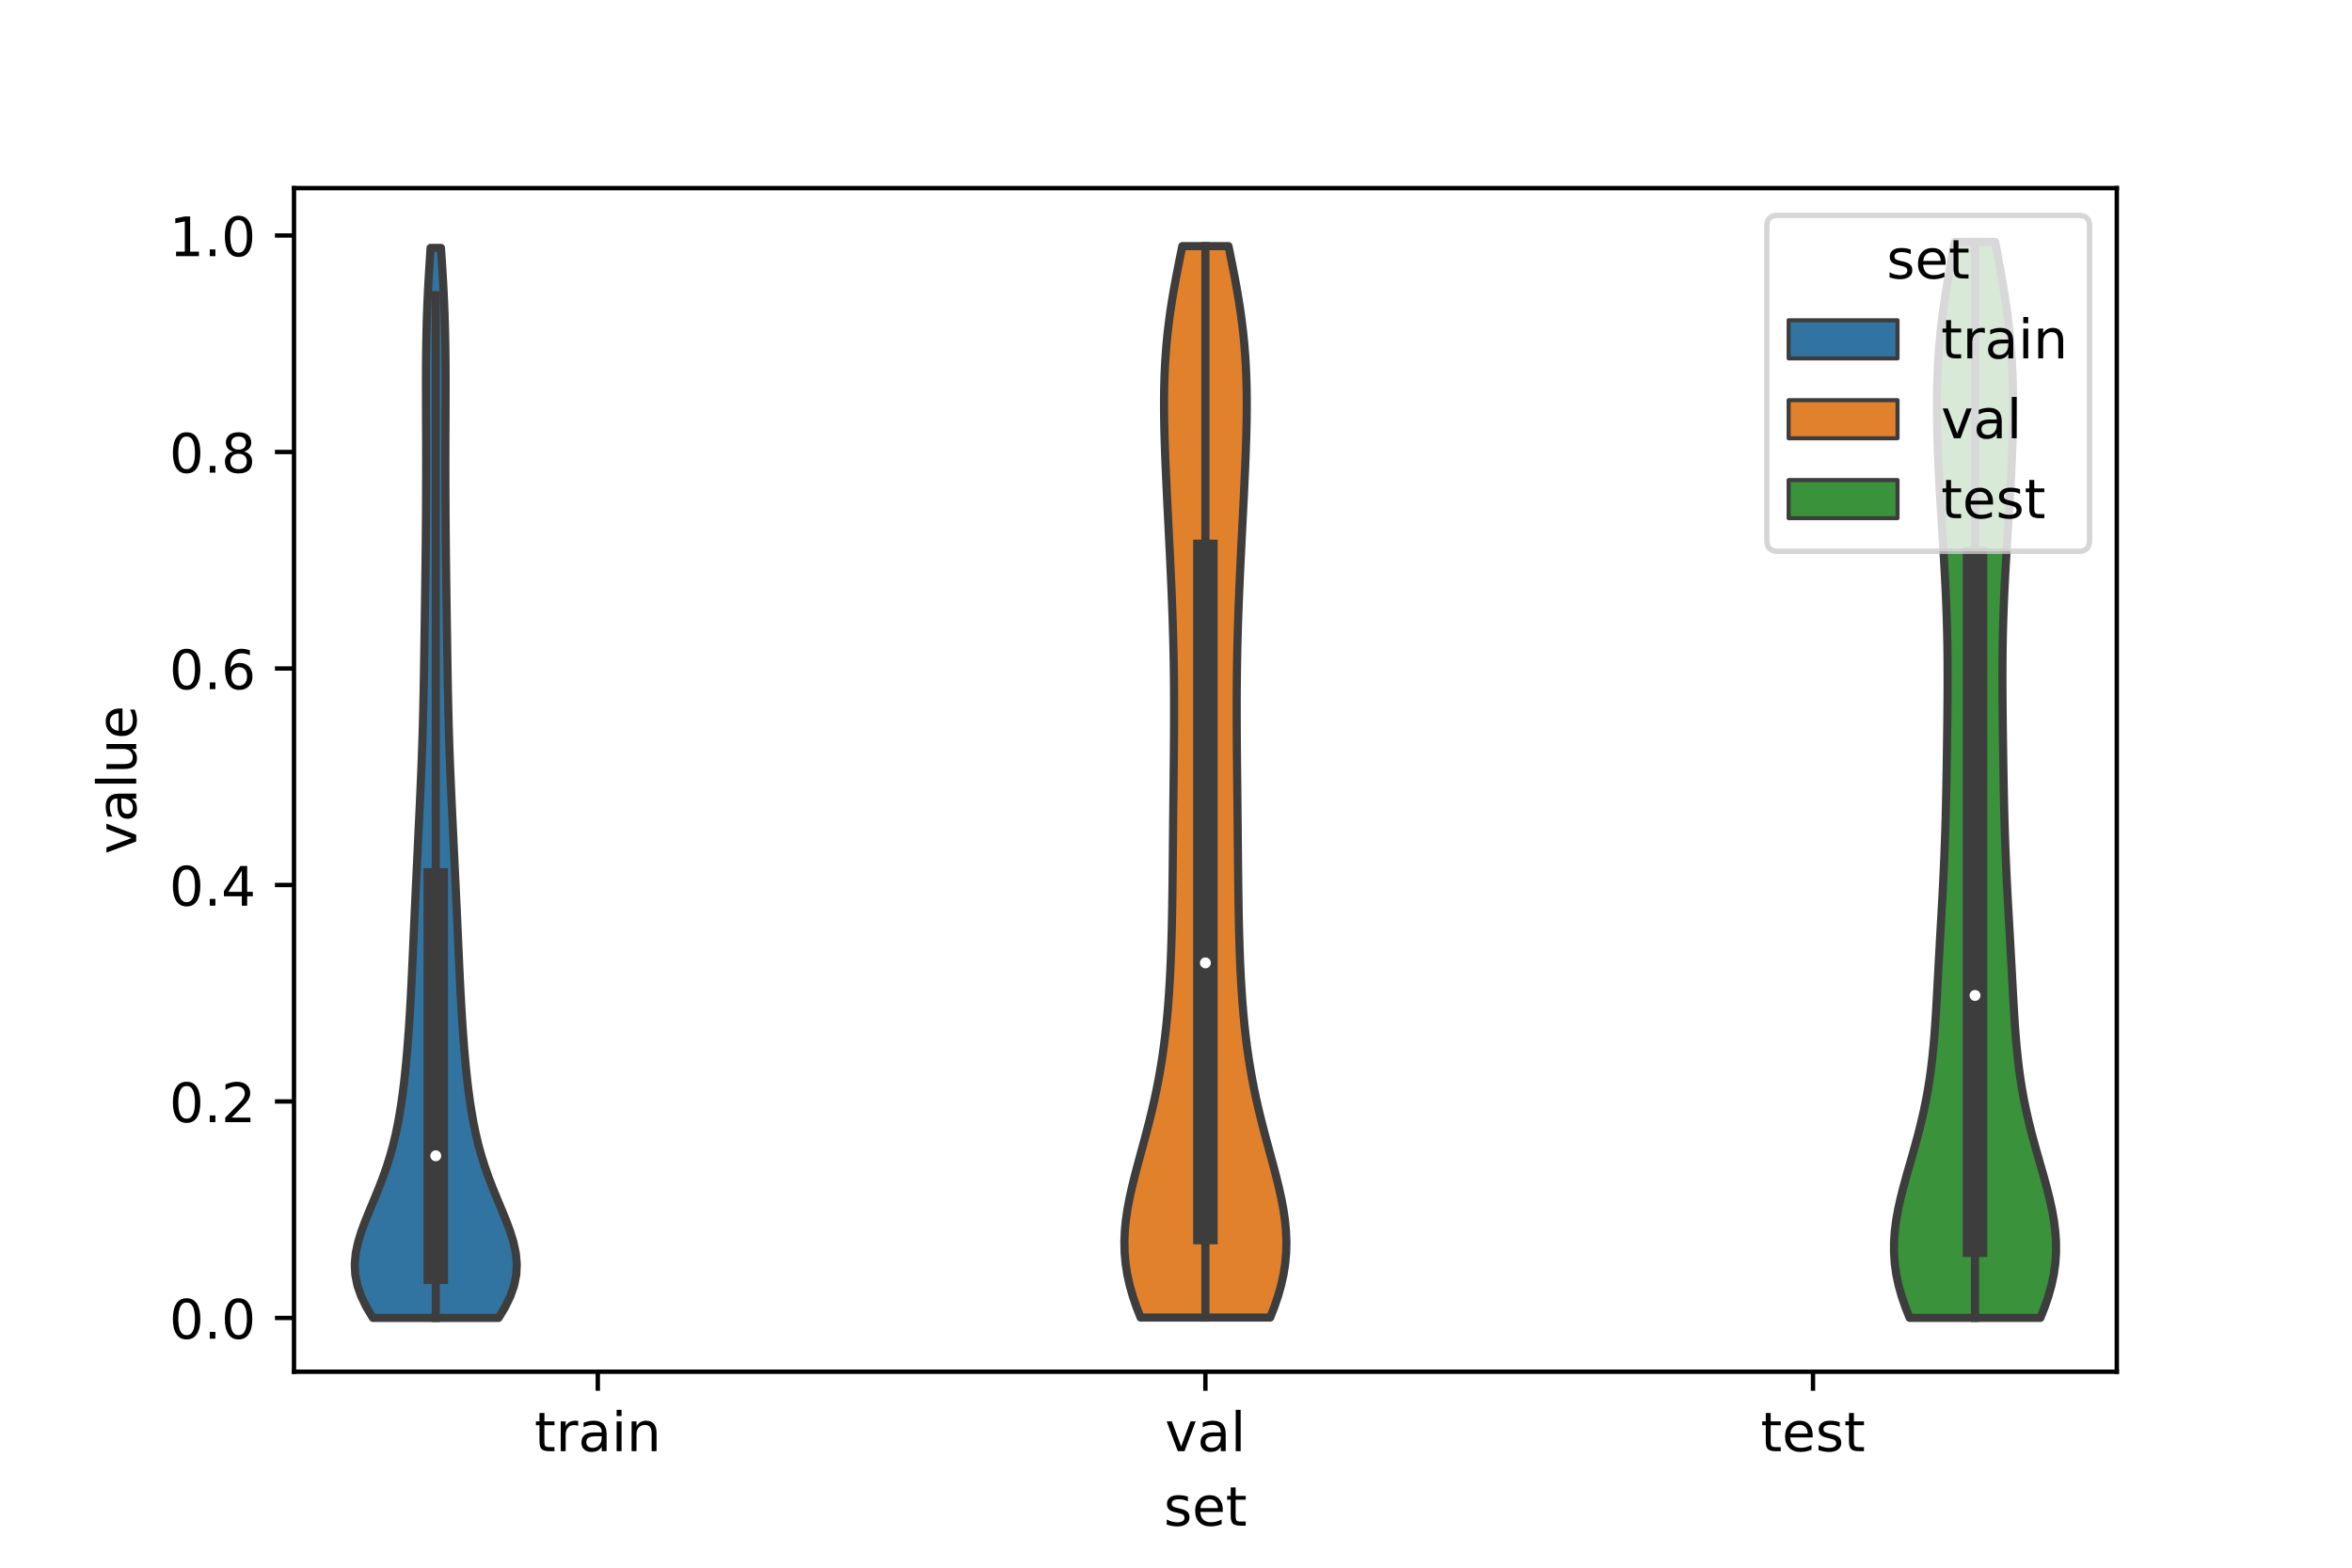 <?xml version="1.0" encoding="utf-8" standalone="no"?>
<!DOCTYPE svg PUBLIC "-//W3C//DTD SVG 1.1//EN"
  "http://www.w3.org/Graphics/SVG/1.1/DTD/svg11.dtd">
<!-- Created with matplotlib (https://matplotlib.org/) -->
<svg height="288pt" version="1.1" viewBox="0 0 432 288" width="432pt" xmlns="http://www.w3.org/2000/svg" xmlns:xlink="http://www.w3.org/1999/xlink">
 <defs>
  <style type="text/css">*{stroke-linecap:butt;stroke-linejoin:round;}</style>
 </defs>
 <g id="figure_1">
  <g id="patch_1">
   <path d="M 0 288 
L 432 288 
L 432 0 
L 0 0 
z
" style="fill:#ffffff;"/>
  </g>
  <g id="axes_1">
   <g id="patch_2">
    <path d="M 54 252 
L 388.8 252 
L 388.8 34.56 
L 54 34.56 
z
" style="fill:#ffffff;"/>
   </g>
   <g id="PolyCollection_1">
    <defs>
     <path d="M 91.581 -45.884 
L 68.499 -45.884 
L 67.309 -47.869 
L 66.343 -49.855 
L 65.65 -51.84 
L 65.255 -53.826 
L 65.16 -55.812 
L 65.344 -57.797 
L 65.768 -59.783 
L 66.377 -61.768 
L 67.115 -63.754 
L 67.925 -65.74 
L 68.756 -67.725 
L 69.569 -69.711 
L 70.333 -71.696 
L 71.031 -73.682 
L 71.655 -75.667 
L 72.203 -77.653 
L 72.679 -79.639 
L 73.091 -81.624 
L 73.446 -83.61 
L 73.755 -85.595 
L 74.025 -87.581 
L 74.262 -89.567 
L 74.474 -91.552 
L 74.663 -93.538 
L 74.833 -95.523 
L 74.988 -97.509 
L 75.128 -99.494 
L 75.255 -101.48 
L 75.372 -103.466 
L 75.48 -105.451 
L 75.581 -107.437 
L 75.676 -109.422 
L 75.767 -111.408 
L 75.856 -113.394 
L 75.945 -115.379 
L 76.033 -117.365 
L 76.123 -119.35 
L 76.214 -121.336 
L 76.306 -123.322 
L 76.399 -125.307 
L 76.493 -127.293 
L 76.588 -129.278 
L 76.682 -131.264 
L 76.777 -133.249 
L 76.872 -135.235 
L 76.966 -137.221 
L 77.059 -139.206 
L 77.151 -141.192 
L 77.24 -143.177 
L 77.326 -145.163 
L 77.408 -147.149 
L 77.484 -149.134 
L 77.554 -151.12 
L 77.617 -153.105 
L 77.674 -155.091 
L 77.725 -157.076 
L 77.769 -159.062 
L 77.81 -161.048 
L 77.846 -163.033 
L 77.879 -165.019 
L 77.911 -167.004 
L 77.942 -168.99 
L 77.971 -170.976 
L 78 -172.961 
L 78.029 -174.947 
L 78.058 -176.932 
L 78.085 -178.918 
L 78.112 -180.904 
L 78.138 -182.889 
L 78.162 -184.875 
L 78.184 -186.86 
L 78.204 -188.846 
L 78.221 -190.831 
L 78.236 -192.817 
L 78.248 -194.803 
L 78.257 -196.788 
L 78.264 -198.774 
L 78.269 -200.759 
L 78.271 -202.745 
L 78.27 -204.731 
L 78.266 -206.716 
L 78.261 -208.702 
L 78.253 -210.687 
L 78.245 -212.673 
L 78.238 -214.659 
L 78.234 -216.644 
L 78.235 -218.63 
L 78.242 -220.615 
L 78.258 -222.601 
L 78.285 -224.586 
L 78.322 -226.572 
L 78.372 -228.558 
L 78.436 -230.543 
L 78.514 -232.529 
L 78.606 -234.514 
L 78.712 -236.5 
L 78.829 -238.486 
L 78.956 -240.471 
L 79.088 -242.457 
L 80.992 -242.457 
L 80.992 -242.457 
L 81.124 -240.471 
L 81.251 -238.486 
L 81.368 -236.5 
L 81.474 -234.514 
L 81.566 -232.529 
L 81.644 -230.543 
L 81.708 -228.558 
L 81.758 -226.572 
L 81.795 -224.586 
L 81.822 -222.601 
L 81.838 -220.615 
L 81.845 -218.63 
L 81.846 -216.644 
L 81.842 -214.659 
L 81.835 -212.673 
L 81.827 -210.687 
L 81.819 -208.702 
L 81.814 -206.716 
L 81.81 -204.731 
L 81.809 -202.745 
L 81.811 -200.759 
L 81.816 -198.774 
L 81.823 -196.788 
L 81.832 -194.803 
L 81.844 -192.817 
L 81.859 -190.831 
L 81.876 -188.846 
L 81.896 -186.86 
L 81.918 -184.875 
L 81.942 -182.889 
L 81.968 -180.904 
L 81.995 -178.918 
L 82.022 -176.932 
L 82.051 -174.947 
L 82.08 -172.961 
L 82.109 -170.976 
L 82.138 -168.99 
L 82.169 -167.004 
L 82.201 -165.019 
L 82.234 -163.033 
L 82.27 -161.048 
L 82.311 -159.062 
L 82.355 -157.076 
L 82.406 -155.091 
L 82.463 -153.105 
L 82.526 -151.12 
L 82.596 -149.134 
L 82.672 -147.149 
L 82.754 -145.163 
L 82.84 -143.177 
L 82.929 -141.192 
L 83.021 -139.206 
L 83.114 -137.221 
L 83.208 -135.235 
L 83.303 -133.249 
L 83.398 -131.264 
L 83.492 -129.278 
L 83.587 -127.293 
L 83.681 -125.307 
L 83.774 -123.322 
L 83.866 -121.336 
L 83.957 -119.35 
L 84.047 -117.365 
L 84.135 -115.379 
L 84.224 -113.394 
L 84.313 -111.408 
L 84.404 -109.422 
L 84.499 -107.437 
L 84.6 -105.451 
L 84.708 -103.466 
L 84.825 -101.48 
L 84.952 -99.494 
L 85.092 -97.509 
L 85.247 -95.523 
L 85.417 -93.538 
L 85.606 -91.552 
L 85.818 -89.567 
L 86.055 -87.581 
L 86.325 -85.595 
L 86.634 -83.61 
L 86.989 -81.624 
L 87.401 -79.639 
L 87.877 -77.653 
L 88.425 -75.667 
L 89.049 -73.682 
L 89.747 -71.696 
L 90.511 -69.711 
L 91.324 -67.725 
L 92.155 -65.74 
L 92.965 -63.754 
L 93.703 -61.768 
L 94.312 -59.783 
L 94.736 -57.797 
L 94.92 -55.812 
L 94.825 -53.826 
L 94.43 -51.84 
L 93.737 -49.855 
L 92.771 -47.869 
L 91.581 -45.884 
z
" id="mb823c850c0" style="stroke:#3d3d3d;stroke-width:1.5;"/>
    </defs>
    <g clip-path="url(#p73f602ac75)">
     <use style="fill:#3274a1;stroke:#3d3d3d;stroke-width:1.5;" x="0" xlink:href="#mb823c850c0" y="288"/>
    </g>
   </g>
   <g id="PolyCollection_2">
    <defs>
     <path d="M 233.304 -45.954 
L 209.496 -45.954 
L 208.723 -47.942 
L 208.047 -49.93 
L 207.485 -51.919 
L 207.046 -53.907 
L 206.739 -55.895 
L 206.564 -57.883 
L 206.52 -59.872 
L 206.599 -61.86 
L 206.79 -63.848 
L 207.081 -65.836 
L 207.454 -67.824 
L 207.893 -69.813 
L 208.381 -71.801 
L 208.902 -73.789 
L 209.439 -75.777 
L 209.981 -77.766 
L 210.514 -79.754 
L 211.029 -81.742 
L 211.52 -83.73 
L 211.98 -85.718 
L 212.406 -87.707 
L 212.796 -89.695 
L 213.149 -91.683 
L 213.467 -93.671 
L 213.75 -95.659 
L 214 -97.648 
L 214.22 -99.636 
L 214.412 -101.624 
L 214.578 -103.612 
L 214.721 -105.601 
L 214.844 -107.589 
L 214.949 -109.577 
L 215.037 -111.565 
L 215.112 -113.553 
L 215.175 -115.542 
L 215.227 -117.53 
L 215.27 -119.518 
L 215.306 -121.506 
L 215.337 -123.495 
L 215.363 -125.483 
L 215.385 -127.471 
L 215.406 -129.459 
L 215.425 -131.447 
L 215.444 -133.436 
L 215.463 -135.424 
L 215.482 -137.412 
L 215.502 -139.4 
L 215.523 -141.388 
L 215.544 -143.377 
L 215.565 -145.365 
L 215.586 -147.353 
L 215.605 -149.341 
L 215.621 -151.33 
L 215.635 -153.318 
L 215.644 -155.306 
L 215.648 -157.294 
L 215.646 -159.282 
L 215.638 -161.271 
L 215.621 -163.259 
L 215.597 -165.247 
L 215.564 -167.235 
L 215.523 -169.224 
L 215.473 -171.212 
L 215.414 -173.2 
L 215.348 -175.188 
L 215.275 -177.176 
L 215.195 -179.165 
L 215.109 -181.153 
L 215.019 -183.141 
L 214.925 -185.129 
L 214.828 -187.117 
L 214.73 -189.106 
L 214.63 -191.094 
L 214.53 -193.082 
L 214.43 -195.07 
L 214.333 -197.059 
L 214.238 -199.047 
L 214.147 -201.035 
L 214.062 -203.023 
L 213.985 -205.011 
L 213.918 -207 
L 213.863 -208.988 
L 213.824 -210.976 
L 213.804 -212.964 
L 213.806 -214.953 
L 213.834 -216.941 
L 213.892 -218.929 
L 213.981 -220.917 
L 214.105 -222.905 
L 214.265 -224.894 
L 214.463 -226.882 
L 214.699 -228.87 
L 214.97 -230.858 
L 215.276 -232.846 
L 215.612 -234.835 
L 215.974 -236.823 
L 216.357 -238.811 
L 216.754 -240.799 
L 217.161 -242.788 
L 225.639 -242.788 
L 225.639 -242.788 
L 226.046 -240.799 
L 226.443 -238.811 
L 226.826 -236.823 
L 227.188 -234.835 
L 227.524 -232.846 
L 227.83 -230.858 
L 228.101 -228.87 
L 228.337 -226.882 
L 228.535 -224.894 
L 228.695 -222.905 
L 228.819 -220.917 
L 228.908 -218.929 
L 228.966 -216.941 
L 228.994 -214.953 
L 228.996 -212.964 
L 228.976 -210.976 
L 228.937 -208.988 
L 228.882 -207 
L 228.815 -205.011 
L 228.738 -203.023 
L 228.653 -201.035 
L 228.562 -199.047 
L 228.467 -197.059 
L 228.37 -195.07 
L 228.27 -193.082 
L 228.17 -191.094 
L 228.07 -189.106 
L 227.972 -187.117 
L 227.875 -185.129 
L 227.781 -183.141 
L 227.691 -181.153 
L 227.605 -179.165 
L 227.525 -177.176 
L 227.452 -175.188 
L 227.386 -173.2 
L 227.327 -171.212 
L 227.277 -169.224 
L 227.236 -167.235 
L 227.203 -165.247 
L 227.179 -163.259 
L 227.162 -161.271 
L 227.154 -159.282 
L 227.152 -157.294 
L 227.156 -155.306 
L 227.165 -153.318 
L 227.179 -151.33 
L 227.195 -149.341 
L 227.214 -147.353 
L 227.235 -145.365 
L 227.256 -143.377 
L 227.277 -141.388 
L 227.298 -139.4 
L 227.318 -137.412 
L 227.337 -135.424 
L 227.356 -133.436 
L 227.375 -131.447 
L 227.394 -129.459 
L 227.415 -127.471 
L 227.437 -125.483 
L 227.463 -123.495 
L 227.494 -121.506 
L 227.53 -119.518 
L 227.573 -117.53 
L 227.625 -115.542 
L 227.688 -113.553 
L 227.762 -111.565 
L 227.851 -109.577 
L 227.956 -107.589 
L 228.079 -105.601 
L 228.222 -103.612 
L 228.388 -101.624 
L 228.58 -99.636 
L 228.8 -97.648 
L 229.05 -95.659 
L 229.333 -93.671 
L 229.651 -91.683 
L 230.004 -89.695 
L 230.394 -87.707 
L 230.82 -85.718 
L 231.28 -83.73 
L 231.771 -81.742 
L 232.286 -79.754 
L 232.819 -77.766 
L 233.361 -75.777 
L 233.898 -73.789 
L 234.419 -71.801 
L 234.907 -69.813 
L 235.346 -67.824 
L 235.719 -65.836 
L 236.01 -63.848 
L 236.201 -61.86 
L 236.28 -59.872 
L 236.236 -57.883 
L 236.061 -55.895 
L 235.754 -53.907 
L 235.315 -51.919 
L 234.753 -49.93 
L 234.077 -47.942 
L 233.304 -45.954 
z
" id="m44811fe3d2" style="stroke:#3d3d3d;stroke-width:1.5;"/>
    </defs>
    <g clip-path="url(#p73f602ac75)">
     <use style="fill:#e1812c;stroke:#3d3d3d;stroke-width:1.5;" x="0" xlink:href="#m44811fe3d2" y="288"/>
    </g>
   </g>
   <g id="PolyCollection_3">
    <defs>
     <path d="M 374.773 -45.9 
L 350.747 -45.9 
L 349.959 -47.897 
L 349.277 -49.893 
L 348.718 -51.89 
L 348.295 -53.886 
L 348.015 -55.883 
L 347.88 -57.879 
L 347.886 -59.876 
L 348.025 -61.872 
L 348.282 -63.869 
L 348.641 -65.865 
L 349.083 -67.862 
L 349.588 -69.859 
L 350.135 -71.855 
L 350.703 -73.852 
L 351.276 -75.848 
L 351.837 -77.845 
L 352.373 -79.841 
L 352.873 -81.838 
L 353.332 -83.834 
L 353.744 -85.831 
L 354.109 -87.827 
L 354.426 -89.824 
L 354.699 -91.82 
L 354.932 -93.817 
L 355.13 -95.813 
L 355.3 -97.81 
L 355.446 -99.806 
L 355.575 -101.803 
L 355.693 -103.799 
L 355.804 -105.796 
L 355.911 -107.793 
L 356.018 -109.789 
L 356.126 -111.786 
L 356.236 -113.782 
L 356.348 -115.779 
L 356.462 -117.775 
L 356.575 -119.772 
L 356.687 -121.768 
L 356.795 -123.765 
L 356.898 -125.761 
L 356.995 -127.758 
L 357.085 -129.754 
L 357.166 -131.751 
L 357.24 -133.747 
L 357.305 -135.744 
L 357.362 -137.74 
L 357.412 -139.737 
L 357.456 -141.733 
L 357.496 -143.73 
L 357.531 -145.727 
L 357.564 -147.723 
L 357.594 -149.72 
L 357.623 -151.716 
L 357.649 -153.713 
L 357.673 -155.709 
L 357.693 -157.706 
L 357.709 -159.702 
L 357.72 -161.699 
L 357.723 -163.695 
L 357.718 -165.692 
L 357.703 -167.688 
L 357.677 -169.685 
L 357.638 -171.681 
L 357.587 -173.678 
L 357.522 -175.674 
L 357.445 -177.671 
L 357.356 -179.667 
L 357.256 -181.664 
L 357.147 -183.661 
L 357.03 -185.657 
L 356.908 -187.654 
L 356.783 -189.65 
L 356.657 -191.647 
L 356.532 -193.643 
L 356.41 -195.64 
L 356.294 -197.636 
L 356.184 -199.633 
L 356.083 -201.629 
L 355.993 -203.626 
L 355.915 -205.622 
L 355.851 -207.619 
L 355.803 -209.615 
L 355.774 -211.612 
L 355.765 -213.608 
L 355.78 -215.605 
L 355.821 -217.602 
L 355.89 -219.598 
L 355.99 -221.595 
L 356.122 -223.591 
L 356.288 -225.588 
L 356.488 -227.584 
L 356.722 -229.581 
L 356.988 -231.577 
L 357.284 -233.574 
L 357.607 -235.57 
L 357.951 -237.567 
L 358.312 -239.563 
L 358.684 -241.56 
L 359.06 -243.556 
L 366.46 -243.556 
L 366.46 -243.556 
L 366.836 -241.56 
L 367.208 -239.563 
L 367.569 -237.567 
L 367.913 -235.57 
L 368.236 -233.574 
L 368.532 -231.577 
L 368.798 -229.581 
L 369.032 -227.584 
L 369.232 -225.588 
L 369.398 -223.591 
L 369.53 -221.595 
L 369.63 -219.598 
L 369.699 -217.602 
L 369.74 -215.605 
L 369.755 -213.608 
L 369.746 -211.612 
L 369.717 -209.615 
L 369.669 -207.619 
L 369.605 -205.622 
L 369.527 -203.626 
L 369.437 -201.629 
L 369.336 -199.633 
L 369.226 -197.636 
L 369.11 -195.64 
L 368.988 -193.643 
L 368.863 -191.647 
L 368.737 -189.65 
L 368.612 -187.654 
L 368.49 -185.657 
L 368.373 -183.661 
L 368.264 -181.664 
L 368.164 -179.667 
L 368.075 -177.671 
L 367.998 -175.674 
L 367.933 -173.678 
L 367.882 -171.681 
L 367.843 -169.685 
L 367.817 -167.688 
L 367.802 -165.692 
L 367.797 -163.695 
L 367.8 -161.699 
L 367.811 -159.702 
L 367.827 -157.706 
L 367.847 -155.709 
L 367.871 -153.713 
L 367.897 -151.716 
L 367.926 -149.72 
L 367.956 -147.723 
L 367.989 -145.727 
L 368.024 -143.73 
L 368.064 -141.733 
L 368.108 -139.737 
L 368.158 -137.74 
L 368.215 -135.744 
L 368.28 -133.747 
L 368.354 -131.751 
L 368.435 -129.754 
L 368.525 -127.758 
L 368.622 -125.761 
L 368.725 -123.765 
L 368.833 -121.768 
L 368.945 -119.772 
L 369.058 -117.775 
L 369.172 -115.779 
L 369.284 -113.782 
L 369.394 -111.786 
L 369.502 -109.789 
L 369.609 -107.793 
L 369.716 -105.796 
L 369.827 -103.799 
L 369.945 -101.803 
L 370.074 -99.806 
L 370.22 -97.81 
L 370.39 -95.813 
L 370.588 -93.817 
L 370.821 -91.82 
L 371.094 -89.824 
L 371.411 -87.827 
L 371.776 -85.831 
L 372.188 -83.834 
L 372.647 -81.838 
L 373.147 -79.841 
L 373.683 -77.845 
L 374.244 -75.848 
L 374.817 -73.852 
L 375.385 -71.855 
L 375.932 -69.859 
L 376.437 -67.862 
L 376.879 -65.865 
L 377.238 -63.869 
L 377.495 -61.872 
L 377.634 -59.876 
L 377.64 -57.879 
L 377.505 -55.883 
L 377.225 -53.886 
L 376.802 -51.89 
L 376.243 -49.893 
L 375.561 -47.897 
L 374.773 -45.9 
z
" id="mac6db8056d" style="stroke:#3d3d3d;stroke-width:1.5;"/>
    </defs>
    <g clip-path="url(#p73f602ac75)">
     <use style="fill:#3a923a;stroke:#3d3d3d;stroke-width:1.5;" x="0" xlink:href="#mac6db8056d" y="288"/>
    </g>
   </g>
   <g id="patch_3">
    <path clip-path="url(#p73f602ac75)" d="M 109.8 242.124 
L 109.8 242.124 
L 109.8 242.124 
L 109.8 242.124 
z
" style="fill:#3274a1;stroke:#3d3d3d;stroke-linejoin:miter;stroke-width:0.75;"/>
   </g>
   <g id="patch_4">
    <path clip-path="url(#p73f602ac75)" d="M 109.8 242.124 
L 109.8 242.124 
L 109.8 242.124 
L 109.8 242.124 
z
" style="fill:#e1812c;stroke:#3d3d3d;stroke-linejoin:miter;stroke-width:0.75;"/>
   </g>
   <g id="patch_5">
    <path clip-path="url(#p73f602ac75)" d="M 109.8 242.124 
L 109.8 242.124 
L 109.8 242.124 
L 109.8 242.124 
z
" style="fill:#3a923a;stroke:#3d3d3d;stroke-linejoin:miter;stroke-width:0.75;"/>
   </g>
   <g id="matplotlib.axis_1">
    <g id="xtick_1">
     <g id="line2d_1">
      <defs>
       <path d="M 0 0 
L 0 3.5 
" id="mfd7451b586" style="stroke:#000000;stroke-width:0.8;"/>
      </defs>
      <g>
       <use style="stroke:#000000;stroke-width:0.8;" x="109.8" xlink:href="#mfd7451b586" y="252"/>
      </g>
     </g>
     <g id="text_1">
      <!-- train -->
      <g transform="translate(98.162 266.598)scale(0.1 -0.1)">
       <defs>
        <path d="M 18.312 70.219 
L 18.312 54.688 
L 36.812 54.688 
L 36.812 47.703 
L 18.312 47.703 
L 18.312 18.016 
Q 18.312 11.328 20.141 9.422 
Q 21.969 7.516 27.594 7.516 
L 36.812 7.516 
L 36.812 0 
L 27.594 0 
Q 17.188 0 13.234 3.875 
Q 9.281 7.766 9.281 18.016 
L 9.281 47.703 
L 2.688 47.703 
L 2.688 54.688 
L 9.281 54.688 
L 9.281 70.219 
z
" id="DejaVuSans-116"/>
        <path d="M 41.109 46.297 
Q 39.594 47.172 37.812 47.578 
Q 36.031 48 33.891 48 
Q 26.266 48 22.188 43.047 
Q 18.109 38.094 18.109 28.812 
L 18.109 0 
L 9.078 0 
L 9.078 54.688 
L 18.109 54.688 
L 18.109 46.188 
Q 20.953 51.172 25.484 53.578 
Q 30.031 56 36.531 56 
Q 37.453 56 38.578 55.875 
Q 39.703 55.766 41.062 55.516 
z
" id="DejaVuSans-114"/>
        <path d="M 34.281 27.484 
Q 23.391 27.484 19.188 25 
Q 14.984 22.516 14.984 16.5 
Q 14.984 11.719 18.141 8.906 
Q 21.297 6.109 26.703 6.109 
Q 34.188 6.109 38.703 11.406 
Q 43.219 16.703 43.219 25.484 
L 43.219 27.484 
z
M 52.203 31.203 
L 52.203 0 
L 43.219 0 
L 43.219 8.297 
Q 40.141 3.328 35.547 0.953 
Q 30.953 -1.422 24.312 -1.422 
Q 15.922 -1.422 10.953 3.297 
Q 6 8.016 6 15.922 
Q 6 25.141 12.172 29.828 
Q 18.359 34.516 30.609 34.516 
L 43.219 34.516 
L 43.219 35.406 
Q 43.219 41.609 39.141 45 
Q 35.062 48.391 27.688 48.391 
Q 23 48.391 18.547 47.266 
Q 14.109 46.141 10.016 43.891 
L 10.016 52.203 
Q 14.938 54.109 19.578 55.047 
Q 24.219 56 28.609 56 
Q 40.484 56 46.344 49.844 
Q 52.203 43.703 52.203 31.203 
z
" id="DejaVuSans-97"/>
        <path d="M 9.422 54.688 
L 18.406 54.688 
L 18.406 0 
L 9.422 0 
z
M 9.422 75.984 
L 18.406 75.984 
L 18.406 64.594 
L 9.422 64.594 
z
" id="DejaVuSans-105"/>
        <path d="M 54.891 33.016 
L 54.891 0 
L 45.906 0 
L 45.906 32.719 
Q 45.906 40.484 42.875 44.328 
Q 39.844 48.188 33.797 48.188 
Q 26.516 48.188 22.312 43.547 
Q 18.109 38.922 18.109 30.906 
L 18.109 0 
L 9.078 0 
L 9.078 54.688 
L 18.109 54.688 
L 18.109 46.188 
Q 21.344 51.125 25.703 53.562 
Q 30.078 56 35.797 56 
Q 45.219 56 50.047 50.172 
Q 54.891 44.344 54.891 33.016 
z
" id="DejaVuSans-110"/>
       </defs>
       <use xlink:href="#DejaVuSans-116"/>
       <use x="39.209" xlink:href="#DejaVuSans-114"/>
       <use x="80.322" xlink:href="#DejaVuSans-97"/>
       <use x="141.602" xlink:href="#DejaVuSans-105"/>
       <use x="169.385" xlink:href="#DejaVuSans-110"/>
      </g>
     </g>
    </g>
    <g id="xtick_2">
     <g id="line2d_2">
      <g>
       <use style="stroke:#000000;stroke-width:0.8;" x="221.4" xlink:href="#mfd7451b586" y="252"/>
      </g>
     </g>
     <g id="text_2">
      <!-- val -->
      <g transform="translate(213.988 266.598)scale(0.1 -0.1)">
       <defs>
        <path d="M 2.984 54.688 
L 12.5 54.688 
L 29.594 8.797 
L 46.688 54.688 
L 56.203 54.688 
L 35.688 0 
L 23.484 0 
z
" id="DejaVuSans-118"/>
        <path d="M 9.422 75.984 
L 18.406 75.984 
L 18.406 0 
L 9.422 0 
z
" id="DejaVuSans-108"/>
       </defs>
       <use xlink:href="#DejaVuSans-118"/>
       <use x="59.18" xlink:href="#DejaVuSans-97"/>
       <use x="120.459" xlink:href="#DejaVuSans-108"/>
      </g>
     </g>
    </g>
    <g id="xtick_3">
     <g id="line2d_3">
      <g>
       <use style="stroke:#000000;stroke-width:0.8;" x="333" xlink:href="#mfd7451b586" y="252"/>
      </g>
     </g>
     <g id="text_3">
      <!-- test -->
      <g transform="translate(323.398 266.598)scale(0.1 -0.1)">
       <defs>
        <path d="M 56.203 29.594 
L 56.203 25.203 
L 14.891 25.203 
Q 15.484 15.922 20.484 11.062 
Q 25.484 6.203 34.422 6.203 
Q 39.594 6.203 44.453 7.469 
Q 49.312 8.734 54.109 11.281 
L 54.109 2.781 
Q 49.266 0.734 44.188 -0.344 
Q 39.109 -1.422 33.891 -1.422 
Q 20.797 -1.422 13.156 6.188 
Q 5.516 13.812 5.516 26.812 
Q 5.516 40.234 12.766 48.109 
Q 20.016 56 32.328 56 
Q 43.359 56 49.781 48.891 
Q 56.203 41.797 56.203 29.594 
z
M 47.219 32.234 
Q 47.125 39.594 43.094 43.984 
Q 39.062 48.391 32.422 48.391 
Q 24.906 48.391 20.391 44.141 
Q 15.875 39.891 15.188 32.172 
z
" id="DejaVuSans-101"/>
        <path d="M 44.281 53.078 
L 44.281 44.578 
Q 40.484 46.531 36.375 47.5 
Q 32.281 48.484 27.875 48.484 
Q 21.188 48.484 17.844 46.438 
Q 14.5 44.391 14.5 40.281 
Q 14.5 37.156 16.891 35.375 
Q 19.281 33.594 26.516 31.984 
L 29.594 31.297 
Q 39.156 29.25 43.188 25.516 
Q 47.219 21.781 47.219 15.094 
Q 47.219 7.469 41.188 3.016 
Q 35.156 -1.422 24.609 -1.422 
Q 20.219 -1.422 15.453 -0.562 
Q 10.688 0.297 5.422 2 
L 5.422 11.281 
Q 10.406 8.688 15.234 7.391 
Q 20.062 6.109 24.812 6.109 
Q 31.156 6.109 34.562 8.281 
Q 37.984 10.453 37.984 14.406 
Q 37.984 18.062 35.516 20.016 
Q 33.062 21.969 24.703 23.781 
L 21.578 24.516 
Q 13.234 26.266 9.516 29.906 
Q 5.812 33.547 5.812 39.891 
Q 5.812 47.609 11.281 51.797 
Q 16.75 56 26.812 56 
Q 31.781 56 36.172 55.266 
Q 40.578 54.547 44.281 53.078 
z
" id="DejaVuSans-115"/>
       </defs>
       <use xlink:href="#DejaVuSans-116"/>
       <use x="39.209" xlink:href="#DejaVuSans-101"/>
       <use x="100.732" xlink:href="#DejaVuSans-115"/>
       <use x="152.832" xlink:href="#DejaVuSans-116"/>
      </g>
     </g>
    </g>
    <g id="text_4">
     <!-- set -->
     <g transform="translate(213.759 280.277)scale(0.1 -0.1)">
      <use xlink:href="#DejaVuSans-115"/>
      <use x="52.1" xlink:href="#DejaVuSans-101"/>
      <use x="113.623" xlink:href="#DejaVuSans-116"/>
     </g>
    </g>
   </g>
   <g id="matplotlib.axis_2">
    <g id="ytick_1">
     <g id="line2d_4">
      <defs>
       <path d="M 0 0 
L -3.5 0 
" id="mbbecee706c" style="stroke:#000000;stroke-width:0.8;"/>
      </defs>
      <g>
       <use style="stroke:#000000;stroke-width:0.8;" x="54" xlink:href="#mbbecee706c" y="242.124"/>
      </g>
     </g>
     <g id="text_5">
      <!-- 0.0 -->
      <g transform="translate(31.097 245.923)scale(0.1 -0.1)">
       <defs>
        <path d="M 31.781 66.406 
Q 24.172 66.406 20.328 58.906 
Q 16.5 51.422 16.5 36.375 
Q 16.5 21.391 20.328 13.891 
Q 24.172 6.391 31.781 6.391 
Q 39.453 6.391 43.281 13.891 
Q 47.125 21.391 47.125 36.375 
Q 47.125 51.422 43.281 58.906 
Q 39.453 66.406 31.781 66.406 
z
M 31.781 74.219 
Q 44.047 74.219 50.516 64.516 
Q 56.984 54.828 56.984 36.375 
Q 56.984 17.969 50.516 8.266 
Q 44.047 -1.422 31.781 -1.422 
Q 19.531 -1.422 13.062 8.266 
Q 6.594 17.969 6.594 36.375 
Q 6.594 54.828 13.062 64.516 
Q 19.531 74.219 31.781 74.219 
z
" id="DejaVuSans-48"/>
        <path d="M 10.688 12.406 
L 21 12.406 
L 21 0 
L 10.688 0 
z
" id="DejaVuSans-46"/>
       </defs>
       <use xlink:href="#DejaVuSans-48"/>
       <use x="63.623" xlink:href="#DejaVuSans-46"/>
       <use x="95.41" xlink:href="#DejaVuSans-48"/>
      </g>
     </g>
    </g>
    <g id="ytick_2">
     <g id="line2d_5">
      <g>
       <use style="stroke:#000000;stroke-width:0.8;" x="54" xlink:href="#mbbecee706c" y="202.351"/>
      </g>
     </g>
     <g id="text_6">
      <!-- 0.2 -->
      <g transform="translate(31.097 206.151)scale(0.1 -0.1)">
       <defs>
        <path d="M 19.188 8.297 
L 53.609 8.297 
L 53.609 0 
L 7.328 0 
L 7.328 8.297 
Q 12.938 14.109 22.625 23.891 
Q 32.328 33.688 34.812 36.531 
Q 39.547 41.844 41.422 45.531 
Q 43.312 49.219 43.312 52.781 
Q 43.312 58.594 39.234 62.25 
Q 35.156 65.922 28.609 65.922 
Q 23.969 65.922 18.812 64.312 
Q 13.672 62.703 7.812 59.422 
L 7.812 69.391 
Q 13.766 71.781 18.938 73 
Q 24.125 74.219 28.422 74.219 
Q 39.75 74.219 46.484 68.547 
Q 53.219 62.891 53.219 53.422 
Q 53.219 48.922 51.531 44.891 
Q 49.859 40.875 45.406 35.406 
Q 44.188 33.984 37.641 27.219 
Q 31.109 20.453 19.188 8.297 
z
" id="DejaVuSans-50"/>
       </defs>
       <use xlink:href="#DejaVuSans-48"/>
       <use x="63.623" xlink:href="#DejaVuSans-46"/>
       <use x="95.41" xlink:href="#DejaVuSans-50"/>
      </g>
     </g>
    </g>
    <g id="ytick_3">
     <g id="line2d_6">
      <g>
       <use style="stroke:#000000;stroke-width:0.8;" x="54" xlink:href="#mbbecee706c" y="162.579"/>
      </g>
     </g>
     <g id="text_7">
      <!-- 0.4 -->
      <g transform="translate(31.097 166.378)scale(0.1 -0.1)">
       <defs>
        <path d="M 37.797 64.312 
L 12.891 25.391 
L 37.797 25.391 
z
M 35.203 72.906 
L 47.609 72.906 
L 47.609 25.391 
L 58.016 25.391 
L 58.016 17.188 
L 47.609 17.188 
L 47.609 0 
L 37.797 0 
L 37.797 17.188 
L 4.891 17.188 
L 4.891 26.703 
z
" id="DejaVuSans-52"/>
       </defs>
       <use xlink:href="#DejaVuSans-48"/>
       <use x="63.623" xlink:href="#DejaVuSans-46"/>
       <use x="95.41" xlink:href="#DejaVuSans-52"/>
      </g>
     </g>
    </g>
    <g id="ytick_4">
     <g id="line2d_7">
      <g>
       <use style="stroke:#000000;stroke-width:0.8;" x="54" xlink:href="#mbbecee706c" y="122.806"/>
      </g>
     </g>
     <g id="text_8">
      <!-- 0.6 -->
      <g transform="translate(31.097 126.605)scale(0.1 -0.1)">
       <defs>
        <path d="M 33.016 40.375 
Q 26.375 40.375 22.484 35.828 
Q 18.609 31.297 18.609 23.391 
Q 18.609 15.531 22.484 10.953 
Q 26.375 6.391 33.016 6.391 
Q 39.656 6.391 43.531 10.953 
Q 47.406 15.531 47.406 23.391 
Q 47.406 31.297 43.531 35.828 
Q 39.656 40.375 33.016 40.375 
z
M 52.594 71.297 
L 52.594 62.312 
Q 48.875 64.062 45.094 64.984 
Q 41.312 65.922 37.594 65.922 
Q 27.828 65.922 22.672 59.328 
Q 17.531 52.734 16.797 39.406 
Q 19.672 43.656 24.016 45.922 
Q 28.375 48.188 33.594 48.188 
Q 44.578 48.188 50.953 41.516 
Q 57.328 34.859 57.328 23.391 
Q 57.328 12.156 50.688 5.359 
Q 44.047 -1.422 33.016 -1.422 
Q 20.359 -1.422 13.672 8.266 
Q 6.984 17.969 6.984 36.375 
Q 6.984 53.656 15.188 63.938 
Q 23.391 74.219 37.203 74.219 
Q 40.922 74.219 44.703 73.484 
Q 48.484 72.75 52.594 71.297 
z
" id="DejaVuSans-54"/>
       </defs>
       <use xlink:href="#DejaVuSans-48"/>
       <use x="63.623" xlink:href="#DejaVuSans-46"/>
       <use x="95.41" xlink:href="#DejaVuSans-54"/>
      </g>
     </g>
    </g>
    <g id="ytick_5">
     <g id="line2d_8">
      <g>
       <use style="stroke:#000000;stroke-width:0.8;" x="54" xlink:href="#mbbecee706c" y="83.034"/>
      </g>
     </g>
     <g id="text_9">
      <!-- 0.8 -->
      <g transform="translate(31.097 86.833)scale(0.1 -0.1)">
       <defs>
        <path d="M 31.781 34.625 
Q 24.75 34.625 20.719 30.859 
Q 16.703 27.094 16.703 20.516 
Q 16.703 13.922 20.719 10.156 
Q 24.75 6.391 31.781 6.391 
Q 38.812 6.391 42.859 10.172 
Q 46.922 13.969 46.922 20.516 
Q 46.922 27.094 42.891 30.859 
Q 38.875 34.625 31.781 34.625 
z
M 21.922 38.812 
Q 15.578 40.375 12.031 44.719 
Q 8.5 49.078 8.5 55.328 
Q 8.5 64.062 14.719 69.141 
Q 20.953 74.219 31.781 74.219 
Q 42.672 74.219 48.875 69.141 
Q 55.078 64.062 55.078 55.328 
Q 55.078 49.078 51.531 44.719 
Q 48 40.375 41.703 38.812 
Q 48.828 37.156 52.797 32.312 
Q 56.781 27.484 56.781 20.516 
Q 56.781 9.906 50.312 4.234 
Q 43.844 -1.422 31.781 -1.422 
Q 19.734 -1.422 13.25 4.234 
Q 6.781 9.906 6.781 20.516 
Q 6.781 27.484 10.781 32.312 
Q 14.797 37.156 21.922 38.812 
z
M 18.312 54.391 
Q 18.312 48.734 21.844 45.562 
Q 25.391 42.391 31.781 42.391 
Q 38.141 42.391 41.719 45.562 
Q 45.312 48.734 45.312 54.391 
Q 45.312 60.062 41.719 63.234 
Q 38.141 66.406 31.781 66.406 
Q 25.391 66.406 21.844 63.234 
Q 18.312 60.062 18.312 54.391 
z
" id="DejaVuSans-56"/>
       </defs>
       <use xlink:href="#DejaVuSans-48"/>
       <use x="63.623" xlink:href="#DejaVuSans-46"/>
       <use x="95.41" xlink:href="#DejaVuSans-56"/>
      </g>
     </g>
    </g>
    <g id="ytick_6">
     <g id="line2d_9">
      <g>
       <use style="stroke:#000000;stroke-width:0.8;" x="54" xlink:href="#mbbecee706c" y="43.261"/>
      </g>
     </g>
     <g id="text_10">
      <!-- 1.0 -->
      <g transform="translate(31.097 47.06)scale(0.1 -0.1)">
       <defs>
        <path d="M 12.406 8.297 
L 28.516 8.297 
L 28.516 63.922 
L 10.984 60.406 
L 10.984 69.391 
L 28.422 72.906 
L 38.281 72.906 
L 38.281 8.297 
L 54.391 8.297 
L 54.391 0 
L 12.406 0 
z
" id="DejaVuSans-49"/>
       </defs>
       <use xlink:href="#DejaVuSans-49"/>
       <use x="63.623" xlink:href="#DejaVuSans-46"/>
       <use x="95.41" xlink:href="#DejaVuSans-48"/>
      </g>
     </g>
    </g>
    <g id="text_11">
     <!-- value -->
     <g transform="translate(25.017 156.938)rotate(-90)scale(0.1 -0.1)">
      <defs>
       <path d="M 8.5 21.578 
L 8.5 54.688 
L 17.484 54.688 
L 17.484 21.922 
Q 17.484 14.156 20.5 10.266 
Q 23.531 6.391 29.594 6.391 
Q 36.859 6.391 41.078 11.031 
Q 45.312 15.672 45.312 23.688 
L 45.312 54.688 
L 54.297 54.688 
L 54.297 0 
L 45.312 0 
L 45.312 8.406 
Q 42.047 3.422 37.719 1 
Q 33.406 -1.422 27.688 -1.422 
Q 18.266 -1.422 13.375 4.438 
Q 8.5 10.297 8.5 21.578 
z
M 31.109 56 
z
" id="DejaVuSans-117"/>
      </defs>
      <use xlink:href="#DejaVuSans-118"/>
      <use x="59.18" xlink:href="#DejaVuSans-97"/>
      <use x="120.459" xlink:href="#DejaVuSans-108"/>
      <use x="148.242" xlink:href="#DejaVuSans-117"/>
      <use x="211.621" xlink:href="#DejaVuSans-101"/>
     </g>
    </g>
   </g>
   <g id="line2d_10">
    <path clip-path="url(#p73f602ac75)" d="M 80.04 242.116 
L 80.04 54.227 
" style="fill:none;stroke:#3d3d3d;stroke-linecap:square;stroke-width:1.5;"/>
   </g>
   <g id="line2d_11">
    <path clip-path="url(#p73f602ac75)" d="M 80.04 233.635 
L 80.04 161.742 
" style="fill:none;stroke:#3d3d3d;stroke-linecap:square;stroke-width:4.5;"/>
   </g>
   <g id="line2d_12">
    <path clip-path="url(#p73f602ac75)" d="M 221.4 242.046 
L 221.4 45.212 
" style="fill:none;stroke:#3d3d3d;stroke-linecap:square;stroke-width:1.5;"/>
   </g>
   <g id="line2d_13">
    <path clip-path="url(#p73f602ac75)" d="M 221.4 226.34 
L 221.4 101.387 
" style="fill:none;stroke:#3d3d3d;stroke-linecap:square;stroke-width:4.5;"/>
   </g>
   <g id="line2d_14">
    <path clip-path="url(#p73f602ac75)" d="M 362.76 242.1 
L 362.76 44.444 
" style="fill:none;stroke:#3d3d3d;stroke-linecap:square;stroke-width:1.5;"/>
   </g>
   <g id="line2d_15">
    <path clip-path="url(#p73f602ac75)" d="M 362.76 228.663 
L 362.76 102.751 
" style="fill:none;stroke:#3d3d3d;stroke-linecap:square;stroke-width:4.5;"/>
   </g>
   <g id="patch_6">
    <path d="M 54 252 
L 54 34.56 
" style="fill:none;stroke:#000000;stroke-linecap:square;stroke-linejoin:miter;stroke-width:0.8;"/>
   </g>
   <g id="patch_7">
    <path d="M 388.8 252 
L 388.8 34.56 
" style="fill:none;stroke:#000000;stroke-linecap:square;stroke-linejoin:miter;stroke-width:0.8;"/>
   </g>
   <g id="patch_8">
    <path d="M 54 252 
L 388.8 252 
" style="fill:none;stroke:#000000;stroke-linecap:square;stroke-linejoin:miter;stroke-width:0.8;"/>
   </g>
   <g id="patch_9">
    <path d="M 54 34.56 
L 388.8 34.56 
" style="fill:none;stroke:#000000;stroke-linecap:square;stroke-linejoin:miter;stroke-width:0.8;"/>
   </g>
   <g id="PathCollection_1">
    <defs>
     <path d="M 0 1.5 
C 0.398 1.5 0.779 1.342 1.061 1.061 
C 1.342 0.779 1.5 0.398 1.5 0 
C 1.5 -0.398 1.342 -0.779 1.061 -1.061 
C 0.779 -1.342 0.398 -1.5 0 -1.5 
C -0.398 -1.5 -0.779 -1.342 -1.061 -1.061 
C -1.342 -0.779 -1.5 -0.398 -1.5 0 
C -1.5 0.398 -1.342 0.779 -1.061 1.061 
C -0.779 1.342 -0.398 1.5 0 1.5 
z
" id="m3acd10aa61" style="stroke:#3d3d3d;"/>
    </defs>
    <g clip-path="url(#p73f602ac75)">
     <use style="fill:#ffffff;stroke:#3d3d3d;" x="80.04" xlink:href="#m3acd10aa61" y="212.333"/>
    </g>
   </g>
   <g id="PathCollection_2">
    <g clip-path="url(#p73f602ac75)">
     <use style="fill:#ffffff;stroke:#3d3d3d;" x="221.4" xlink:href="#m3acd10aa61" y="176.893"/>
    </g>
   </g>
   <g id="PathCollection_3">
    <g clip-path="url(#p73f602ac75)">
     <use style="fill:#ffffff;stroke:#3d3d3d;" x="362.76" xlink:href="#m3acd10aa61" y="182.877"/>
    </g>
   </g>
   <g id="legend_1">
    <g id="patch_10">
     <path d="M 326.525 101.272 
L 381.8 101.272 
Q 383.8 101.272 383.8 99.272 
L 383.8 41.56 
Q 383.8 39.56 381.8 39.56 
L 326.525 39.56 
Q 324.525 39.56 324.525 41.56 
L 324.525 99.272 
Q 324.525 101.272 326.525 101.272 
z
" style="fill:#ffffff;opacity:0.8;stroke:#cccccc;stroke-linejoin:miter;"/>
    </g>
    <g id="text_12">
     <!-- set -->
     <g transform="translate(346.521 51.158)scale(0.1 -0.1)">
      <use xlink:href="#DejaVuSans-115"/>
      <use x="52.1" xlink:href="#DejaVuSans-101"/>
      <use x="113.623" xlink:href="#DejaVuSans-116"/>
     </g>
    </g>
    <g id="patch_11">
     <path d="M 328.525 65.837 
L 348.525 65.837 
L 348.525 58.837 
L 328.525 58.837 
z
" style="fill:#3274a1;stroke:#3d3d3d;stroke-linejoin:miter;stroke-width:0.75;"/>
    </g>
    <g id="text_13">
     <!-- train -->
     <g transform="translate(356.525 65.837)scale(0.1 -0.1)">
      <use xlink:href="#DejaVuSans-116"/>
      <use x="39.209" xlink:href="#DejaVuSans-114"/>
      <use x="80.322" xlink:href="#DejaVuSans-97"/>
      <use x="141.602" xlink:href="#DejaVuSans-105"/>
      <use x="169.385" xlink:href="#DejaVuSans-110"/>
     </g>
    </g>
    <g id="patch_12">
     <path d="M 328.525 80.515 
L 348.525 80.515 
L 348.525 73.515 
L 328.525 73.515 
z
" style="fill:#e1812c;stroke:#3d3d3d;stroke-linejoin:miter;stroke-width:0.75;"/>
    </g>
    <g id="text_14">
     <!-- val -->
     <g transform="translate(356.525 80.515)scale(0.1 -0.1)">
      <use xlink:href="#DejaVuSans-118"/>
      <use x="59.18" xlink:href="#DejaVuSans-97"/>
      <use x="120.459" xlink:href="#DejaVuSans-108"/>
     </g>
    </g>
    <g id="patch_13">
     <path d="M 328.525 95.193 
L 348.525 95.193 
L 348.525 88.193 
L 328.525 88.193 
z
" style="fill:#3a923a;stroke:#3d3d3d;stroke-linejoin:miter;stroke-width:0.75;"/>
    </g>
    <g id="text_15">
     <!-- test -->
     <g transform="translate(356.525 95.193)scale(0.1 -0.1)">
      <use xlink:href="#DejaVuSans-116"/>
      <use x="39.209" xlink:href="#DejaVuSans-101"/>
      <use x="100.732" xlink:href="#DejaVuSans-115"/>
      <use x="152.832" xlink:href="#DejaVuSans-116"/>
     </g>
    </g>
   </g>
  </g>
 </g>
 <defs>
  <clipPath id="p73f602ac75">
   <rect height="217.44" width="334.8" x="54" y="34.56"/>
  </clipPath>
 </defs>
</svg>
